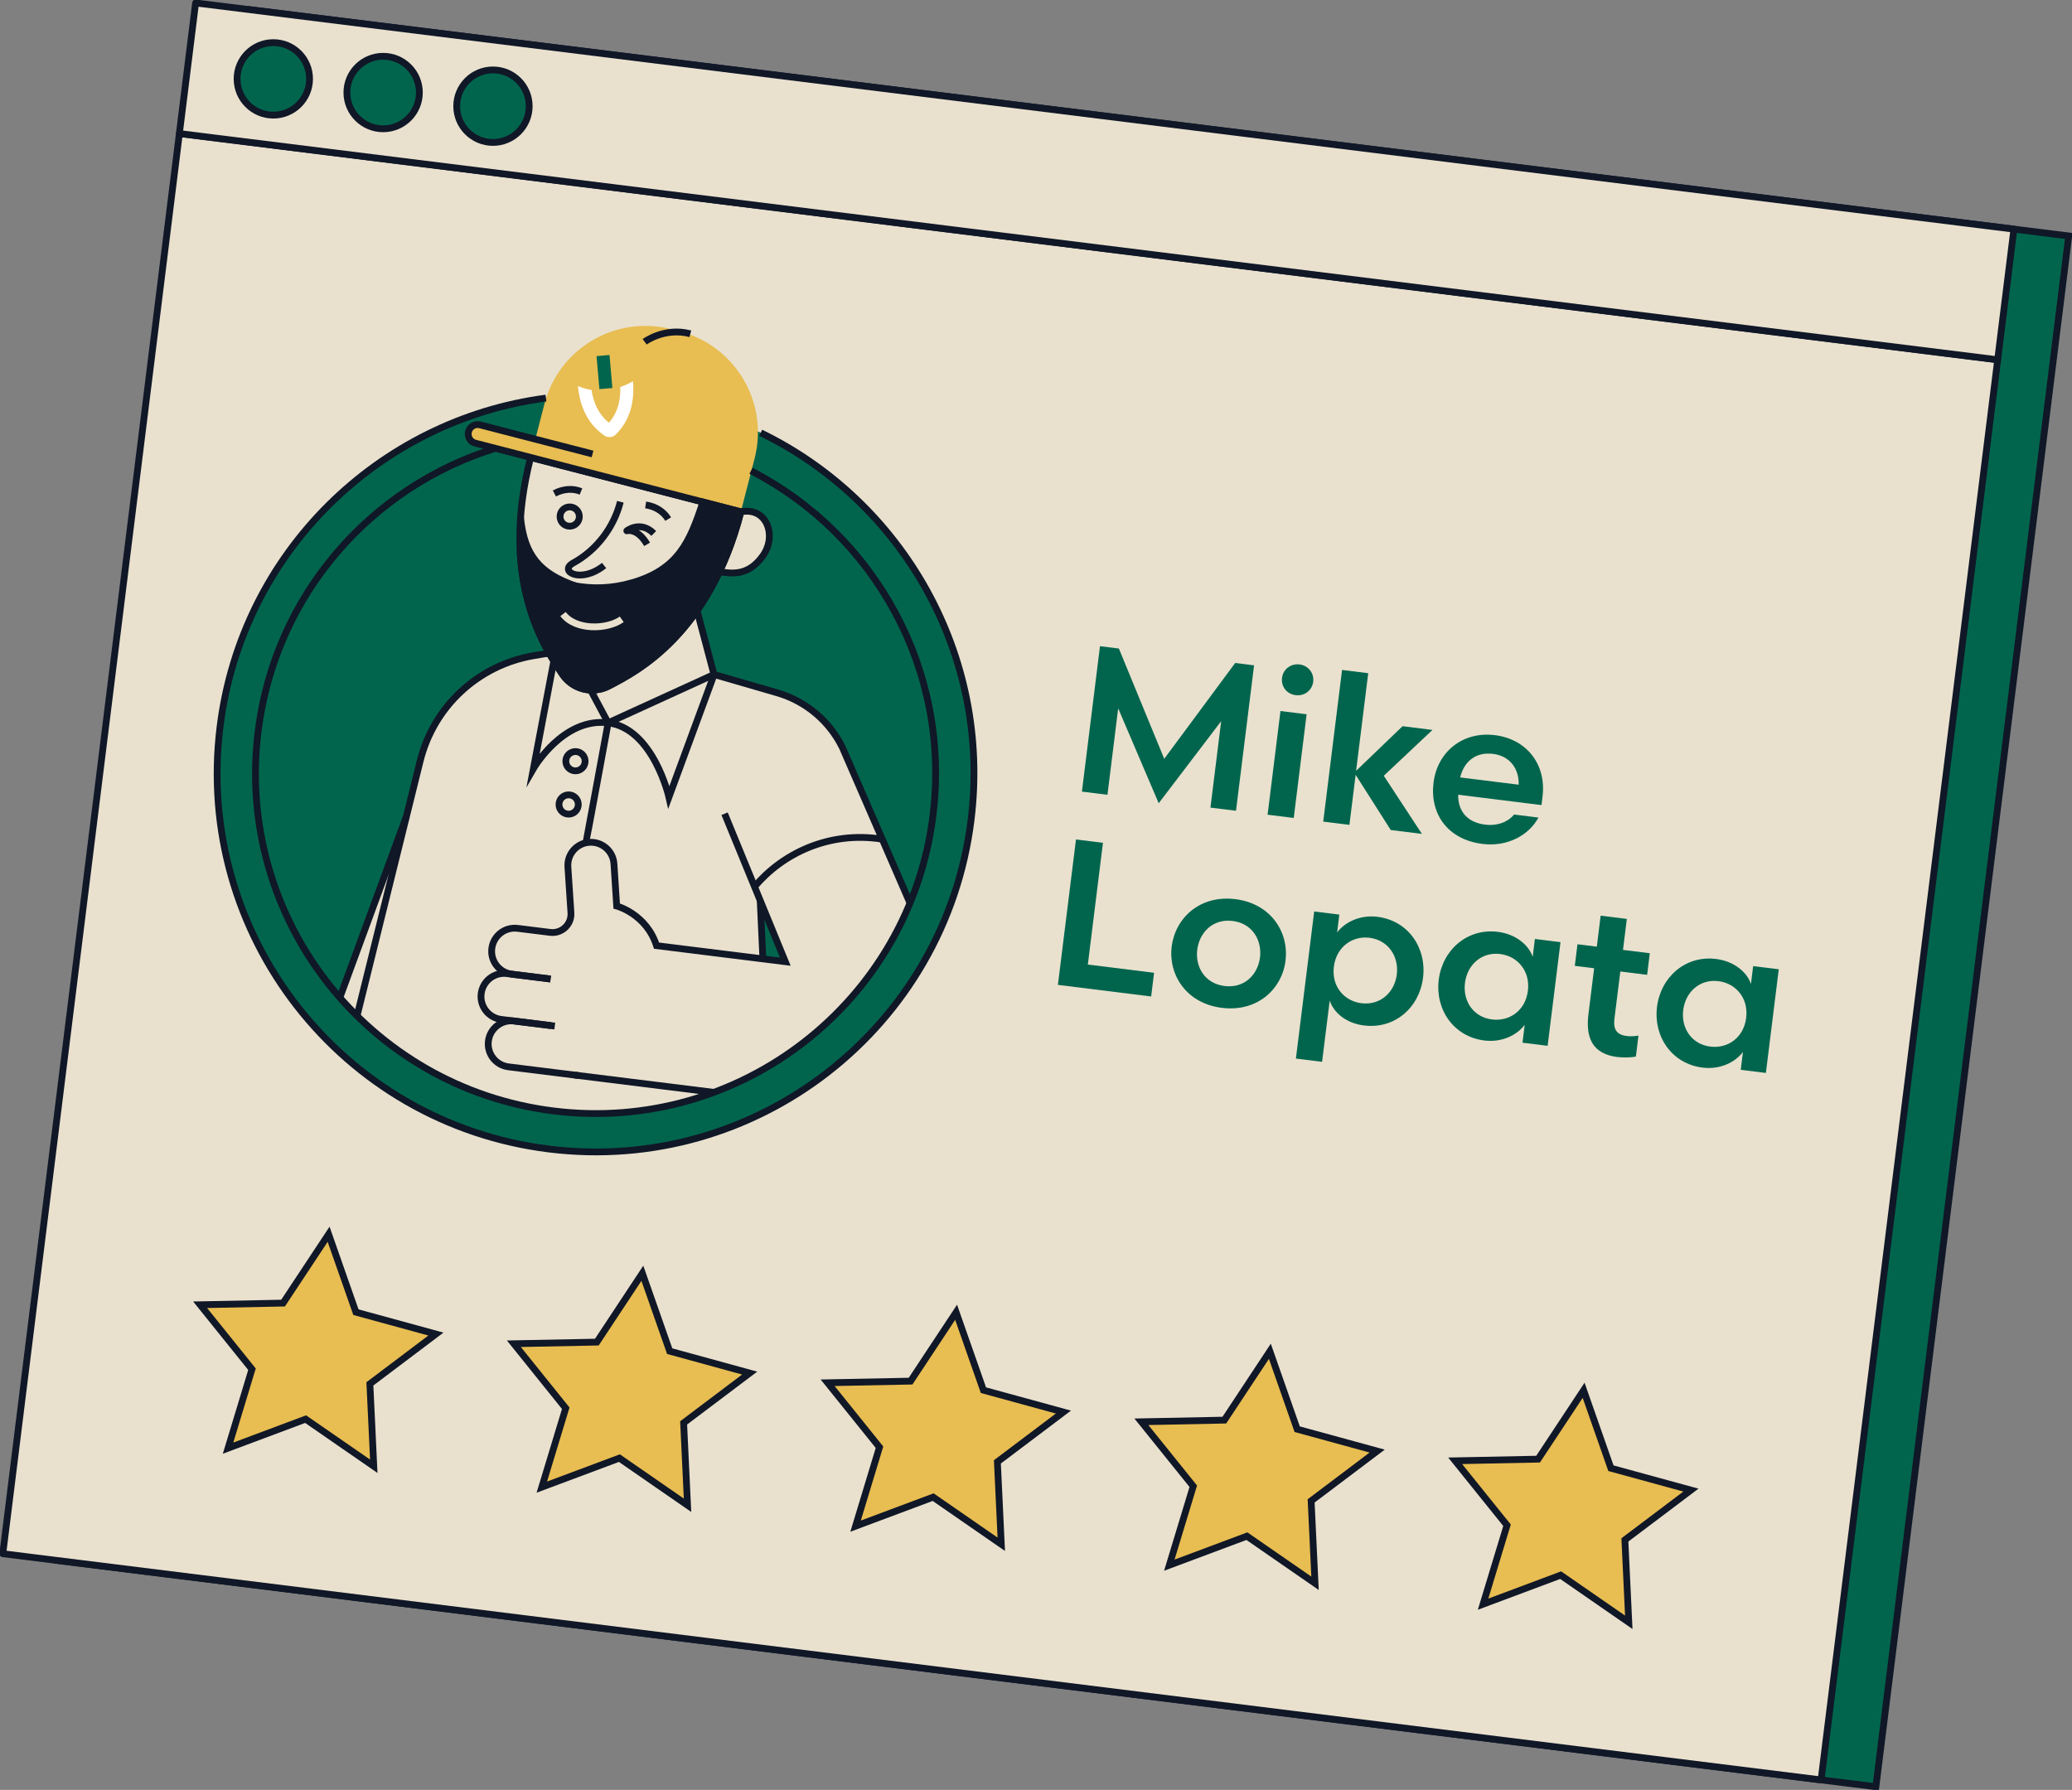 <svg width="610" height="527" viewBox="0 0 610 527" fill="none" xmlns="http://www.w3.org/2000/svg">
<rect x="0" y="0" width="610" height="527" fill="#808080" stroke="none"/>
<g clip-path="url(#clip0_493_202)">
<path d="M609.037 69.472L73.727 2.866L16.955 459.472L552.266 526.079L609.037 69.472Z" fill="#01654D" stroke="#101727" stroke-width="2" stroke-miterlimit="10"/>
<path d="M588.121 105.916L52.81 39.31L0.82 457.467L536.13 524.073L588.121 105.916Z" fill="#E9E1CE" stroke="#101727" stroke-width="2" stroke-linejoin="round"/>
<path d="M592.897 67.472L57.586 0.866L52.804 39.323L588.115 105.93L592.897 67.472Z" fill="#E9E1CE" stroke="#101727" stroke-width="2" stroke-linejoin="round"/>
<path d="M80.466 33.9C86.36 33.9 91.137 29.121 91.137 23.225C91.137 17.329 86.36 12.55 80.466 12.55C74.573 12.55 69.795 17.329 69.795 23.225C69.795 29.121 74.573 33.9 80.466 33.9Z" fill="#01654D" stroke="#101727" stroke-width="2" stroke-miterlimit="10"/>
<path d="M112.796 37.923C118.69 37.923 123.467 33.144 123.467 27.248C123.467 21.353 118.69 16.573 112.796 16.573C106.903 16.573 102.125 21.353 102.125 27.248C102.125 33.144 106.903 37.923 112.796 37.923Z" fill="#01654D" stroke="#101727" stroke-width="2" stroke-miterlimit="10"/>
<path d="M145.126 41.939C151.02 41.939 155.797 37.159 155.797 31.264C155.797 25.368 151.02 20.588 145.126 20.588C139.233 20.588 134.455 25.368 134.455 31.264C134.455 37.159 139.233 41.939 145.126 41.939Z" fill="#01654D" stroke="#101727" stroke-width="2" stroke-miterlimit="10"/>
<path d="M96.742 363.406L104.786 386.349L128.336 392.795L108.893 407.459L110.04 431.72L89.973 417.843L67.142 426.387L74.184 403.145L58.918 384.166L83.332 383.678L96.742 363.406Z" fill="#E8BD51" stroke="#101727" stroke-width="2" stroke-miterlimit="10"/>
<path d="M189.111 374.895L197.155 397.828L220.705 404.283L201.263 418.947L202.409 443.2L182.351 429.323L159.511 437.866L166.554 414.633L151.287 395.645L175.71 395.166L189.111 374.895Z" fill="#E8BD51" stroke="#101727" stroke-width="2" stroke-miterlimit="10"/>
<path d="M281.48 386.383L289.524 409.317L313.074 415.763L293.632 430.427L294.778 454.688L274.72 440.811L251.88 449.355L258.923 426.113L243.656 407.134L268.079 406.654L281.48 386.383Z" fill="#E8BD51" stroke="#101727" stroke-width="2" stroke-miterlimit="10"/>
<path d="M373.849 397.863L381.893 420.805L405.443 427.251L386.001 441.916L387.148 466.176L367.089 452.3L344.249 460.843L351.3 437.601L336.025 418.622L360.448 418.134L373.849 397.863Z" fill="#E8BD51" stroke="#101727" stroke-width="2" stroke-miterlimit="10"/>
<path d="M466.218 409.351L474.262 432.294L497.812 438.74L478.369 453.404L479.516 477.665L459.457 463.779L436.617 472.332L443.669 449.089L428.402 430.111L452.817 429.623L466.218 409.351Z" fill="#E8BD51" stroke="#101727" stroke-width="2" stroke-miterlimit="10"/>
<path d="M175.334 339.163C236.859 339.163 286.735 289.269 286.735 227.721C286.735 166.173 236.859 116.279 175.334 116.279C113.809 116.279 63.934 166.173 63.934 227.721C63.934 289.269 113.809 339.163 175.334 339.163Z" fill="#01654D"/>
<path d="M175.333 327.863C230.62 327.863 275.438 283.028 275.438 227.721C275.438 172.414 230.62 127.579 175.333 127.579C120.047 127.579 75.228 172.414 75.228 227.721C75.228 283.028 120.047 327.863 175.333 327.863Z" fill="#01654D"/>
<path d="M249.218 222.884L245.504 215.222L239.608 209.923L231.666 204.693L210.709 199.565L205.215 178.514L210.872 167.985L214.432 168.704L220.781 167.771L224.538 163.73L226.07 159.775L226.6 154.63L223.511 150.949L218.805 150.341L156.216 134.701L154.068 145.873L153.058 160.16L155.009 168.661L159.493 187.238L160.751 192.443L148.531 195.482L141.249 198.392L136.499 202.929L129.508 209.88L122.474 229.031L115.183 253.394L99.668 293.269L110.827 304.304L127.531 316.143L146.794 324.071L167.76 328.128L182.393 327.64L204.539 324.105L217.701 318.917L233.147 310.04L244.665 299.981L254.498 289.314L264.228 273.863L268.053 264.78L249.218 222.884ZM224.915 282.363C224.915 282.363 224.504 268.572 224.512 268.495L231.033 282.774L224.915 282.363Z" fill="#E9E1CE"/>
<path d="M119.641 240.408C119.641 240.408 104.58 281.43 100.053 293.723" stroke="#101727" stroke-width="2" stroke-miterlimit="10"/>
<path d="M163.217 145.29C165.938 143.852 168.771 143.767 171.038 144.717" stroke="#101727" stroke-width="2" stroke-miterlimit="10"/>
<path d="M210.162 321.631L169.189 316.537" stroke="#101727" stroke-width="2" stroke-miterlimit="10"/>
<path d="M210.197 198.589L228.801 203.982C233.046 205.215 236.982 207.338 240.345 210.214C243.528 212.945 246.13 216.284 247.987 220.05L267.909 265.901" stroke="#101727" stroke-width="2" stroke-miterlimit="10"/>
<path d="M105.119 299.099L123.689 224.082C127.677 207.98 140.829 195.79 157.183 193.042L160.751 192.442L185.011 195.456" stroke="#101727" stroke-width="2" stroke-miterlimit="10"/>
<path d="M156.217 134.693C146.992 170.604 160.265 190.551 165.262 198.058L165.519 198.444C167.573 201.525 170.961 203.212 174.436 203.186C176.062 203.169 177.705 202.784 179.236 201.979L179.57 201.808C187.563 197.665 208.777 186.673 218.113 150.71L156.225 134.684L156.217 134.693Z" stroke="#101727" stroke-width="2" stroke-miterlimit="10"/>
<path d="M218.104 150.724L156.202 134.732L160.263 119C164.502 102.581 181.266 92.694 197.679 96.935L200.099 97.56C216.513 101.8 226.395 118.57 222.156 134.99L218.095 150.722L218.104 150.724Z" fill="#E8BD51"/>
<path d="M218.121 150.684L139.914 130.472C138.434 130.087 137.544 128.58 137.92 127.091C138.305 125.61 139.811 124.719 141.3 125.096L174.443 133.665" fill="#E8BD51"/>
<path d="M218.121 150.684L139.914 130.472C138.434 130.087 137.544 128.58 137.92 127.091C138.305 125.61 139.811 124.719 141.3 125.096L174.443 133.665" stroke="#101727" stroke-width="2" stroke-miterlimit="10"/>
<path d="M218.112 150.709C225.66 149.134 228.895 157.678 224.539 163.722C220.192 169.765 215.288 168.901 211.395 168.267" stroke="#101727" stroke-width="2" stroke-miterlimit="10"/>
<path d="M182.633 147.739C180.784 155.058 175.855 161.872 168.727 165.785C164.38 168.173 170.918 172.008 177.849 166.504" stroke="#101727" stroke-width="2" stroke-miterlimit="10"/>
<path d="M186.124 171.572C199.713 167.617 203.068 159.561 206.944 147.825L218.112 150.718C208.775 186.681 187.57 197.673 179.569 201.817L179.235 201.988C177.703 202.792 176.06 203.178 174.434 203.195C170.96 203.229 167.571 201.543 165.518 198.452L165.261 198.067C161.881 192.991 154.727 182.238 153.289 164.715C162.018 172.479 174.417 174.988 186.115 171.572H186.124Z" fill="#101727" stroke="#101727" stroke-width="2" stroke-miterlimit="10"/>
<path d="M169.421 226.967C170.99 226.967 172.262 225.695 172.262 224.125C172.262 222.556 170.99 221.283 169.421 221.283C167.852 221.283 166.58 222.556 166.58 224.125C166.58 225.695 167.852 226.967 169.421 226.967Z" stroke="#101727" stroke-width="2" stroke-miterlimit="10"/>
<path d="M167.409 239.714C168.979 239.714 170.25 238.442 170.25 236.872C170.25 235.302 168.979 234.03 167.409 234.03C165.84 234.03 164.568 235.302 164.568 236.872C164.568 238.442 165.84 239.714 167.409 239.714Z" stroke="#101727" stroke-width="2" stroke-miterlimit="10"/>
<path d="M167.718 154.938C169.287 154.938 170.559 153.666 170.559 152.096C170.559 150.526 169.287 149.254 167.718 149.254C166.149 149.254 164.877 150.526 164.877 152.096C164.877 153.666 166.149 154.938 167.718 154.938Z" stroke="#101727" stroke-width="2" stroke-miterlimit="10"/>
<path d="M190.078 148.664C193.125 149.117 195.452 150.735 196.71 152.841" stroke="#101727" stroke-width="2" stroke-miterlimit="10"/>
<path d="M183.044 182.349C178.799 185.371 169.48 185.722 165.758 180.8" stroke="#E9E1CE" stroke-width="2" stroke-miterlimit="10"/>
<path d="M203.239 98.276C195.649 96.264 189.787 100.638 189.787 100.638" stroke="#101727" stroke-width="2" stroke-miterlimit="10"/>
<path d="M202.469 169.415L210.196 198.589L179.038 212.825L171.26 198.264L202.469 169.415Z" stroke="#101727" stroke-width="2" stroke-miterlimit="10"/>
<path d="M172.475 248.172C172.586 247.941 179.038 212.825 179.038 212.825" stroke="#101727" stroke-width="2" stroke-miterlimit="10"/>
<path d="M210.197 198.7L196.933 234.698C196.933 234.698 192.321 214.478 179.039 212.825C165.758 211.173 157.047 226.274 157.047 226.274L163.046 194.625" stroke="#101727" stroke-width="2" stroke-miterlimit="10"/>
<path d="M179.434 104.523L175.615 104.858L176.468 114.572L180.287 114.236L179.434 104.523Z" fill="#01654D"/>
<path d="M174.153 114.815C175.018 120.473 177.619 123.127 179.279 124.471C180.691 122.845 182.788 119.746 182.608 113.942C182.762 113.89 182.916 113.839 183.079 113.779C184.268 113.342 185.355 112.829 186.356 112.247C187.169 121.663 183.019 126.106 181.453 127.776L181.384 127.844C181.085 128.169 180.725 128.4 180.34 128.537C179.51 128.837 178.552 128.726 177.799 128.161L177.705 128.092C175.865 126.714 170.987 123.059 170.148 113.668C171.398 114.207 172.741 114.601 174.153 114.806V114.815Z" fill="white"/>
<path d="M169.24 172.453C158.988 168.815 154.384 163.67 153.246 152.413C153.144 162.6 155.001 168.653 155.001 168.653L169.24 172.453Z" fill="#101727" stroke="#101727" stroke-width="2" stroke-miterlimit="10"/>
<path d="M224.599 282.32L223.803 265.156" stroke="#101727" stroke-width="2" stroke-miterlimit="10"/>
<path d="M222.135 261.099C230.264 251.382 243.999 244.594 259.728 247.085" stroke="#101727" stroke-width="2" stroke-miterlimit="10"/>
<path d="M221.09 138.622C257.399 157.284 279.999 197.194 274.677 240.074C267.856 294.956 217.855 333.924 162.985 327.101C108.115 320.278 69.17 270.259 75.99 215.368C81.005 175.013 109.364 143.27 145.836 131.996" stroke="#101727" stroke-width="2" stroke-miterlimit="10"/>
<path d="M223.948 127.425C265.691 147.671 291.92 192.854 285.878 241.469C278.288 302.541 222.648 345.9 161.59 338.307C100.541 330.714 57.198 275.053 64.788 213.973C71.181 162.54 111.649 123.675 160.726 117.212" stroke="#101727" stroke-width="2" stroke-miterlimit="10"/>
<path d="M162.087 288.253L150.697 286.832C146.975 286.37 144.331 282.971 144.793 279.247C145.255 275.523 148.652 272.878 152.375 273.34L161.976 274.53C165.373 274.95 168.317 272.176 168.086 268.761L167.187 255.235C166.948 251.485 169.78 248.249 173.529 248.01C177.277 247.77 180.511 250.603 180.751 254.353L181.555 266.766C181.555 266.766 190.293 269.077 193.288 278.434L231.197 283.151L213.321 239.586" stroke="#101727" stroke-width="2" stroke-miterlimit="10"/>
<path d="M162.181 301.967L147.564 300.152C143.842 299.69 141.198 296.291 141.66 292.567C142.122 288.843 145.519 286.198 149.242 286.66L162.086 288.261" stroke="#101727" stroke-width="2" stroke-miterlimit="10"/>
<path d="M170.337 316.682L149.688 314.114C145.965 313.652 143.321 310.253 143.783 306.53C144.245 302.806 147.642 300.16 151.365 300.623L163.328 302.112" stroke="#101727" stroke-width="2" stroke-miterlimit="10"/>
<path d="M192.475 157.061C188.504 153.14 184.533 156.291 184.533 156.291C184.533 156.291 187.605 155.315 190.506 160.271" stroke="#101727" stroke-width="2" stroke-linejoin="round"/>
<path d="M341.124 236.504L329.195 208.562L326.038 234.013L318.516 233.079L323.838 190.259L329.401 190.953L342.75 223.423L363.639 195.207L369.201 195.901L363.879 238.721L356.357 237.788L359.514 212.337L341.116 236.512L341.124 236.504Z" fill="#01654D"/>
<path d="M382.584 195.635C385.211 195.961 386.923 198.221 386.606 200.729C386.29 203.237 384.09 205.009 381.455 204.684C378.819 204.359 377.116 202.159 377.433 199.59C377.749 197.022 380.017 195.319 382.584 195.635ZM373.18 239.877L376.971 209.35L384.672 210.308L380.881 240.836L373.18 239.877Z" fill="#01654D"/>
<path d="M389.559 241.906L395.104 197.253L402.805 198.212L399.237 226.959L412.92 213.818L421.726 214.914L407.384 228.414L418.611 245.527L409.438 244.388L399.1 228.132L397.269 242.873L389.567 241.914L389.559 241.906Z" fill="#01654D"/>
<path d="M429.292 233.987C429.215 238.635 431.756 242.12 437.199 242.796C440.93 243.258 444.011 241.965 445.765 239.825L452.919 240.716C450.163 245.903 443.771 249.396 436.489 248.489C426.091 247.196 420.897 239.534 422.035 230.417C423.173 221.3 430.687 215.282 440.1 216.455C449.513 217.628 455.289 225.118 454.126 234.535L453.817 237.043L429.3 233.996L429.292 233.987ZM429.865 228.902L447.108 231.042C447.203 226.274 444.498 222.584 439.544 221.968C434.589 221.352 431.089 224.022 429.865 228.902Z" fill="#01654D"/>
<path d="M316.761 247.17L324.711 248.155L320.261 283.998L339.764 286.421L338.9 293.398L311.447 289.982L316.77 247.162L316.761 247.17Z" fill="#01654D"/>
<path d="M344.95 278.69C345.986 270.369 353.182 263.435 363.7 264.745C374.217 266.055 379.497 274.538 378.461 282.859C377.426 291.18 370.237 298.046 359.72 296.745C349.203 295.435 343.923 286.951 344.95 278.699V278.69ZM352.472 279.623C351.856 284.58 354.586 289.579 360.516 290.316C366.446 291.052 370.323 286.874 370.939 281.918C371.555 276.961 368.834 271.902 362.895 271.166C356.965 270.429 353.088 274.667 352.472 279.623Z" fill="#01654D"/>
<path d="M389.217 312.642L381.516 311.683L386.898 268.375L394.3 269.291L393.65 274.556C395.815 271.654 400.205 269.282 405.528 269.942C414.582 271.063 420.041 279.076 418.946 287.885C417.851 296.694 410.602 303.063 401.549 301.933C396.226 301.273 392.589 298.089 391.468 294.596L389.226 312.642H389.217ZM403.192 276.114C398.177 275.489 393.428 278.75 392.692 284.623C391.956 290.496 395.781 294.759 400.796 295.384C406.298 296.069 410.56 292.251 411.219 286.926C411.877 281.601 408.686 276.799 403.183 276.114H403.192Z" fill="#01654D"/>
<path d="M459.414 277.398L455.623 307.925L448.221 307.009L448.871 301.744C446.715 304.646 442.316 307.017 436.993 306.358C427.94 305.237 422.48 297.224 423.567 288.475C424.654 279.726 431.919 273.237 440.964 274.367C446.287 275.026 450.103 278.297 451.224 281.729L451.875 276.465L459.397 277.398H459.414ZM439.261 300.169C444.336 300.802 449.076 297.601 449.812 291.728C450.548 285.856 446.732 281.532 441.657 280.899C436.155 280.214 431.944 284.101 431.286 289.425C430.627 294.75 433.759 299.484 439.261 300.169Z" fill="#01654D"/>
<path d="M471.241 269.607L478.943 270.566L477.813 279.683L485.703 280.668L484.916 287.028L477.026 286.044L475.297 299.929C474.904 303.114 475.948 304.672 478.943 305.04C480.226 305.202 481.296 305.083 482.374 304.911L481.604 311.092C480.577 311.34 478.079 311.46 476.127 311.221C468.913 310.322 466.757 305.648 467.638 298.611L469.316 285.094L463.625 284.383L464.412 278.022L470.103 278.733L471.233 269.616L471.241 269.607Z" fill="#01654D"/>
<path d="M523.672 285.385L519.881 315.912L512.479 314.996L513.129 309.731C510.972 312.633 506.574 315.005 501.251 314.346C492.197 313.224 486.738 305.211 487.825 296.462C488.911 287.713 496.177 281.225 505.222 282.355C510.545 283.014 514.361 286.284 515.482 289.717L516.133 284.452L523.655 285.385H523.672ZM503.519 308.156C508.593 308.79 513.334 305.588 514.07 299.715C514.806 293.843 510.99 289.52 505.915 288.886C500.413 288.201 496.202 292.088 495.543 297.413C494.884 302.737 498.016 307.471 503.519 308.156Z" fill="#01654D"/>
</g>
<defs>
<clipPath id="clip0_493_202">
<rect width="610" height="527" fill="white"/>
</clipPath>
</defs>
</svg>
